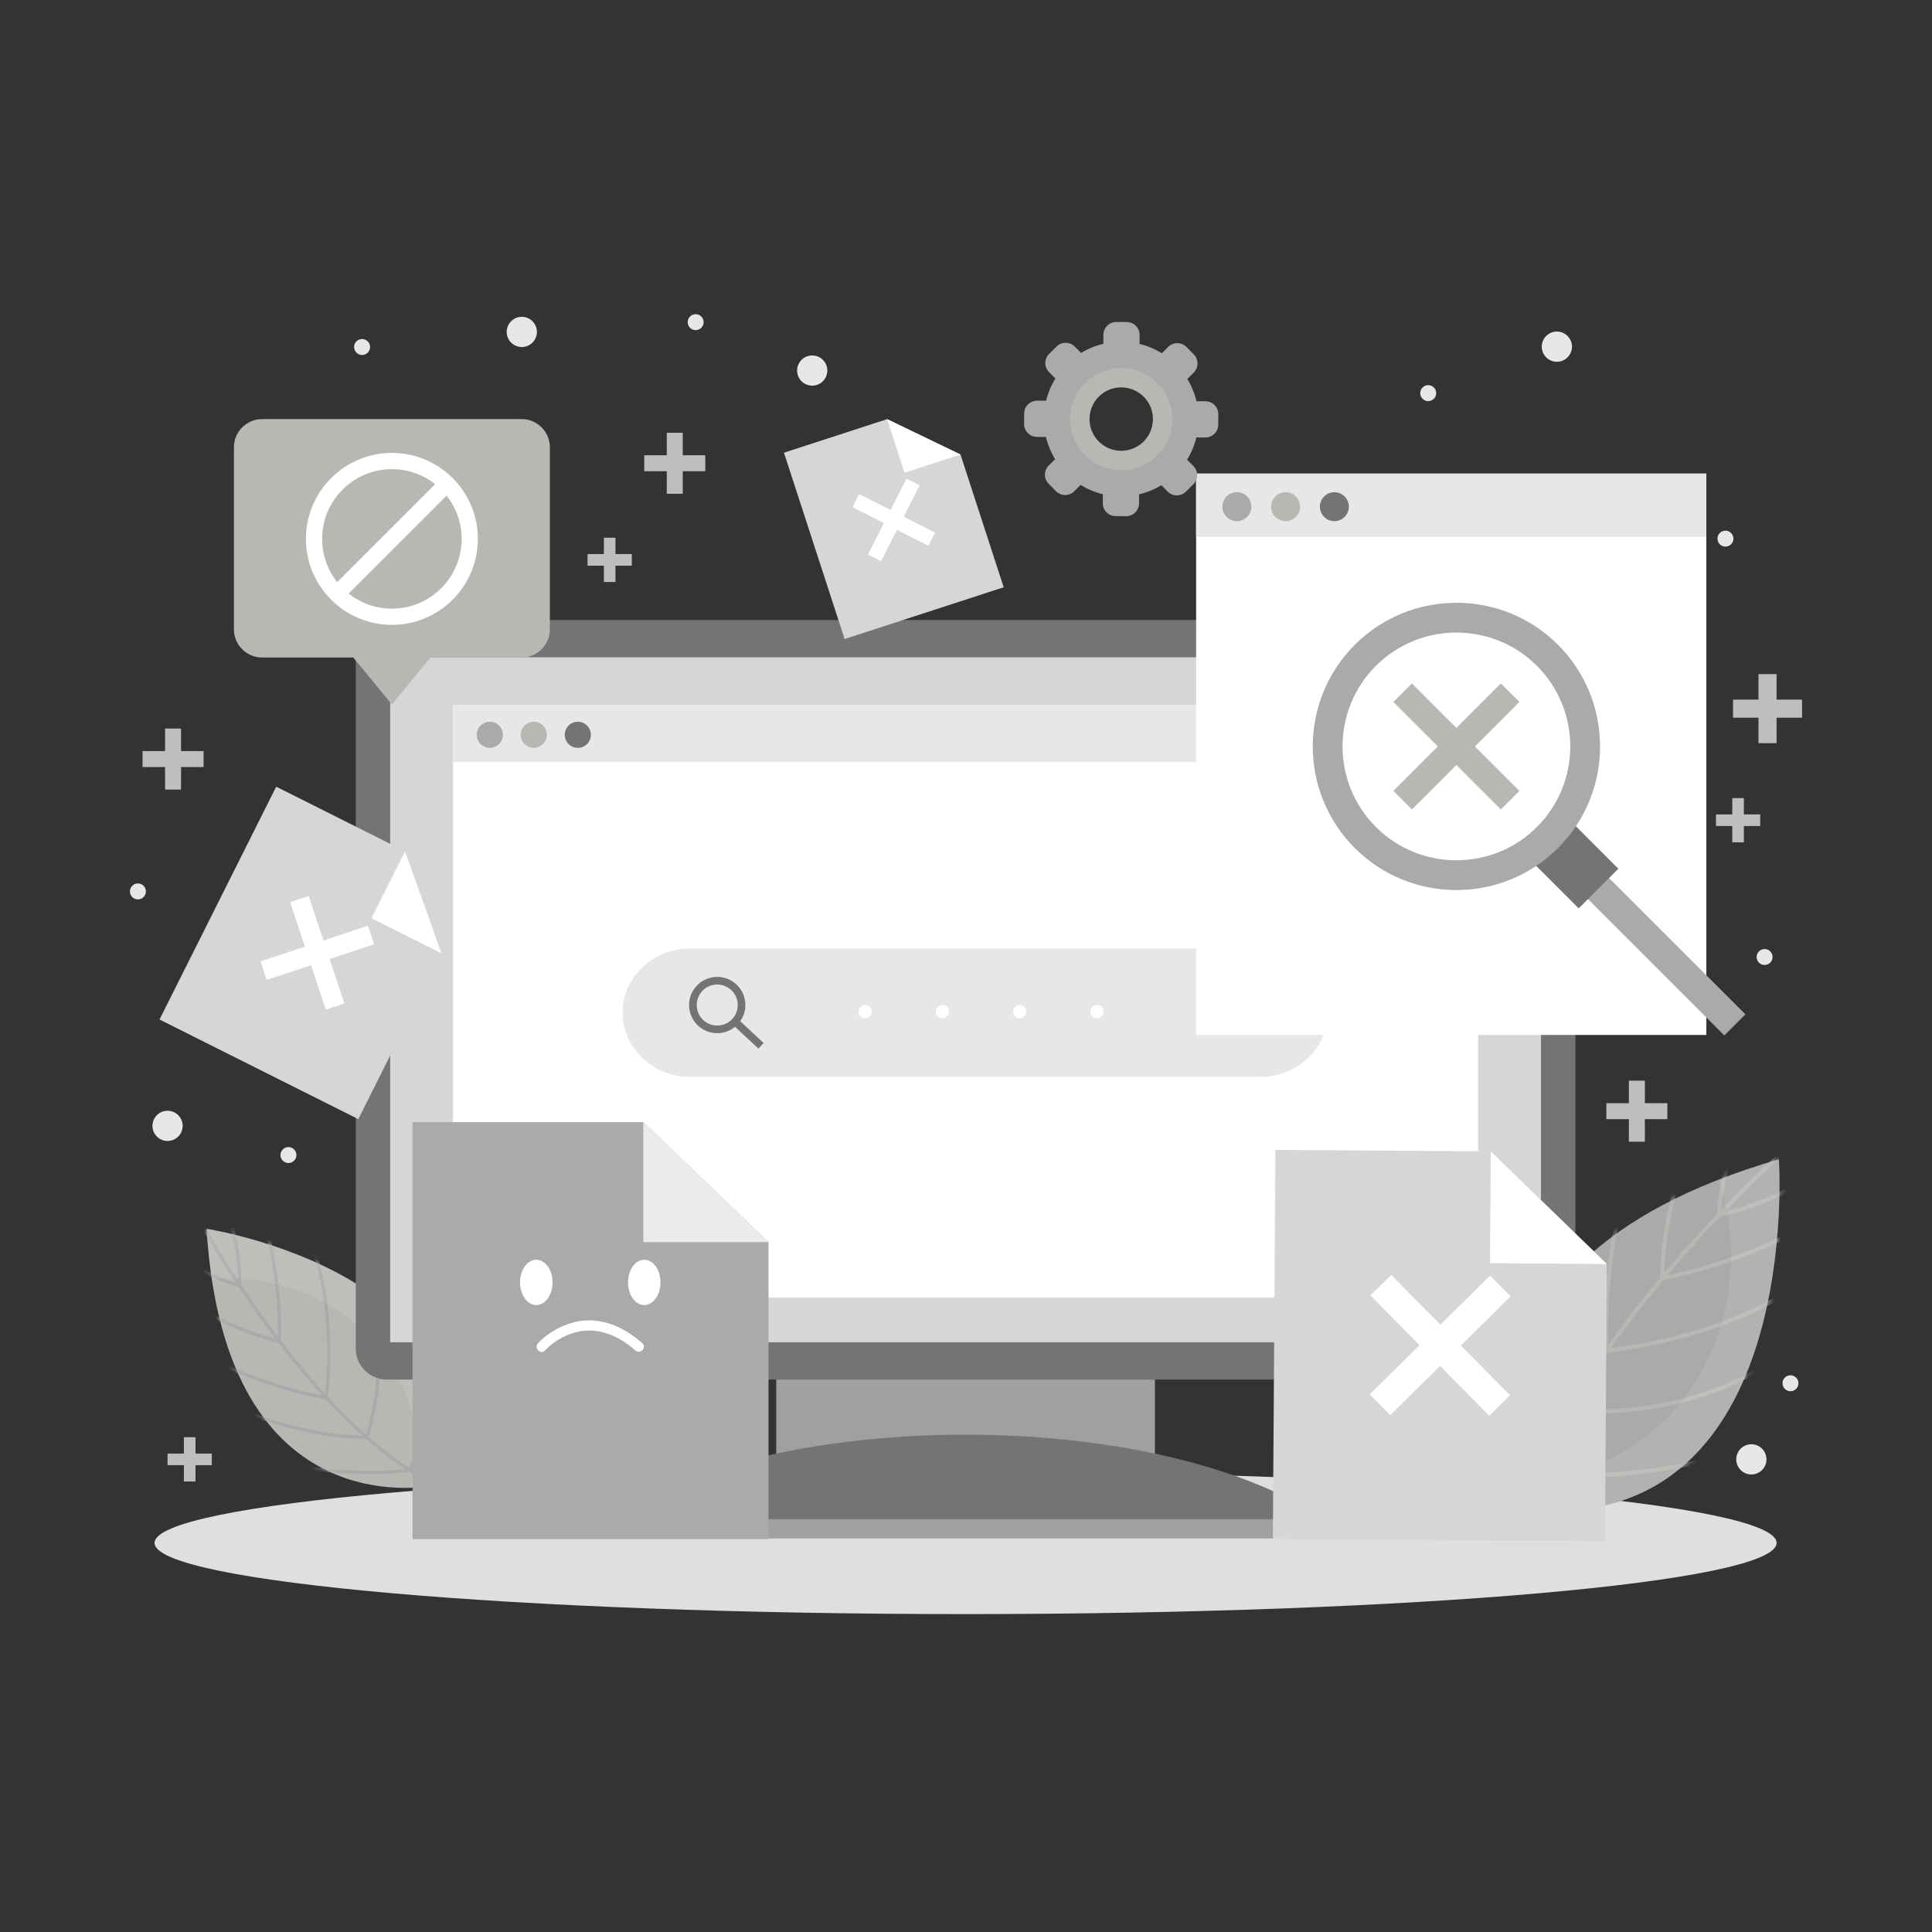 <svg width="300" height="300" viewBox="0 0 300 300" fill="none" xmlns="http://www.w3.org/2000/svg">
<rect x="0" y="0" width="300" height="300" fill="#333333" stroke="none"/>
<g clip-path="url(#clip0_1_4)">
<path d="M279.824 108.635H275.866V104.677H273.058V108.635H269.1V111.444H273.058V115.402H275.866V111.444H279.824V108.635Z" fill="#BEBEBE"/>
<path d="M258.909 171.303H255.412V167.806H252.93V171.303H249.433V173.785H252.93V177.283H255.412V173.785H258.909V171.303Z" fill="#BEBEBE"/>
<path d="M109.516 70.694H106.018V67.196H103.536V70.694H100.039V73.175H103.536V76.673H106.018V73.175H109.516V70.694Z" fill="#BEBEBE"/>
<path d="M273.324 126.465H270.788V123.928H268.988V126.465H266.452V128.265H268.988V130.801H270.788V128.265H273.324V126.465Z" fill="#BEBEBE"/>
<path d="M98.107 86.036H95.57V83.5H93.77V86.036H91.234V87.836H93.77V90.373H95.57V87.836H98.107V86.036Z" fill="#BEBEBE"/>
<path d="M31.612 116.628H28.114V113.131H25.632V116.628H22.135V119.11H25.632V122.608H28.114V119.11H31.612V116.628Z" fill="#BEBEBE"/>
<path d="M32.891 225.709H30.355V223.172H28.555V225.709H26.018V227.509H28.555V230.045H30.355V227.509H32.891V225.709Z" fill="#BEBEBE"/>
<path d="M26.018 177.17C27.314 177.17 28.364 176.12 28.364 174.824C28.364 173.529 27.314 172.478 26.018 172.478C24.723 172.478 23.672 173.529 23.672 174.824C23.672 176.12 24.723 177.17 26.018 177.17Z" fill="#E7E7E7"/>
<path d="M275.245 148.604C275.245 149.288 274.691 149.842 274.006 149.842C273.322 149.842 272.768 149.288 272.768 148.604C272.768 147.92 273.322 147.365 274.006 147.365C274.691 147.365 275.245 147.919 275.245 148.604Z" fill="#E7E7E7"/>
<path d="M274.295 226.609C274.295 227.905 273.245 228.955 271.949 228.955C270.654 228.955 269.603 227.905 269.603 226.609C269.603 225.314 270.653 224.263 271.949 224.263C273.245 224.263 274.295 225.313 274.295 226.609Z" fill="#E7E7E7"/>
<path d="M109.262 50.026C109.262 50.71 108.708 51.265 108.023 51.265C107.339 51.265 106.785 50.71 106.785 50.026C106.785 49.342 107.339 48.787 108.023 48.787C108.708 48.787 109.262 49.342 109.262 50.026Z" fill="#E7E7E7"/>
<path d="M83.371 51.539C83.371 52.835 82.321 53.885 81.025 53.885C79.729 53.885 78.679 52.835 78.679 51.539C78.679 50.244 79.729 49.193 81.025 49.193C82.32 49.193 83.371 50.244 83.371 51.539Z" fill="#E7E7E7"/>
<path d="M126.122 59.885C127.418 59.885 128.468 58.835 128.468 57.539C128.468 56.244 127.418 55.193 126.122 55.193C124.827 55.193 123.776 56.244 123.776 57.539C123.776 58.835 124.827 59.885 126.122 59.885Z" fill="#E7E7E7"/>
<path d="M22.653 138.417C22.653 139.101 22.099 139.656 21.414 139.656C20.73 139.656 20.176 139.102 20.176 138.417C20.176 137.733 20.73 137.179 21.414 137.179C22.099 137.179 22.653 137.733 22.653 138.417Z" fill="#E7E7E7"/>
<path d="M46.031 179.356C46.031 180.04 45.476 180.595 44.792 180.595C44.108 180.595 43.553 180.041 43.553 179.356C43.553 178.672 44.108 178.118 44.792 178.118C45.476 178.118 46.031 178.672 46.031 179.356Z" fill="#E7E7E7"/>
<path d="M269.163 83.639C269.163 84.323 268.609 84.878 267.924 84.878C267.24 84.878 266.686 84.324 266.686 83.639C266.686 82.955 267.24 82.401 267.924 82.401C268.608 82.401 269.163 82.955 269.163 83.639Z" fill="#E7E7E7"/>
<path d="M223.009 61.046C223.009 61.73 222.455 62.285 221.77 62.285C221.086 62.285 220.532 61.73 220.532 61.046C220.532 60.362 221.086 59.807 221.77 59.807C222.455 59.808 223.009 60.362 223.009 61.046Z" fill="#E7E7E7"/>
<path d="M241.749 56.177C243.045 56.177 244.095 55.127 244.095 53.831C244.095 52.535 243.045 51.485 241.749 51.485C240.453 51.485 239.403 52.535 239.403 53.831C239.403 55.127 240.453 56.177 241.749 56.177Z" fill="#E7E7E7"/>
<path d="M279.263 214.793C279.263 215.477 278.708 216.032 278.024 216.032C277.34 216.032 276.785 215.478 276.785 214.793C276.785 214.109 277.34 213.554 278.024 213.554C278.708 213.554 279.263 214.109 279.263 214.793Z" fill="#E7E7E7"/>
<path d="M57.464 53.885C57.464 54.569 56.909 55.124 56.225 55.124C55.541 55.124 54.986 54.569 54.986 53.885C54.986 53.201 55.541 52.646 56.225 52.646C56.909 52.646 57.464 53.201 57.464 53.885Z" fill="#E7E7E7"/>
<path d="M149.936 250.635C219.488 250.635 275.872 245.687 275.872 239.583C275.872 233.48 219.488 228.532 149.936 228.532C80.383 228.532 24 233.48 24 239.583C24 245.687 80.383 250.635 149.936 250.635Z" fill="#DFDFDF"/>
<path d="M237.857 234.564C237.857 234.564 219.144 196.576 276.227 180.017C276.227 180.017 280.204 237.582 237.857 234.564Z" fill="#AAAAAA"/>
<mask id="mask0_1_4" style="mask-type:luminance" maskUnits="userSpaceOnUse" x="234" y="180" width="43" height="55">
<path d="M237.857 234.564C237.857 234.564 219.144 196.576 276.227 180.017C276.227 180.017 280.204 237.582 237.857 234.564Z" fill="white"/>
</mask>
<g mask="url(#mask0_1_4)">
<path d="M283.882 188.859L283.555 188.312C272.27 195.029 261.999 197.387 258.964 197.976C261.791 194.637 264.578 191.577 267.101 188.928C268.236 188.717 276.013 187.102 283.909 181.219L283.528 180.709C276.881 185.661 270.341 187.539 267.884 188.11C273.366 182.41 277.418 178.799 277.539 178.692L277.115 178.215C276.992 178.324 272.853 182.014 267.274 187.827C267.812 180.592 271.364 173.505 271.402 173.432L270.832 173.145C270.793 173.221 266.932 180.918 266.591 188.543C264.061 191.203 261.268 194.272 258.436 197.621C258.639 188.152 262.693 177.057 262.735 176.943L262.136 176.722C262.092 176.841 257.774 188.65 257.787 198.393C255.056 201.657 252.309 205.172 249.741 208.825C249.241 195.186 253.273 181.117 253.315 180.973L252.701 180.796C252.658 180.943 248.429 195.688 249.137 209.691C247.237 212.442 245.447 215.265 243.854 218.112C241.029 203.449 244.67 190.139 244.708 190.004L244.093 189.832C244.054 189.972 240.243 203.875 243.374 218.987C241.811 221.857 240.458 224.745 239.395 227.606C235.783 217.351 235.081 202.663 235.237 201.815L234.608 201.7C234.44 202.618 235.091 217.942 239.056 228.547C238.086 231.321 237.398 234.063 237.079 236.727L237.712 236.803C238.021 234.23 238.679 231.583 239.604 228.904C240.349 229.059 242.498 229.425 246.197 229.425C246.488 229.425 246.791 229.423 247.103 229.419C251.878 229.344 259.936 228.616 271.202 225.571L271.034 224.957C251.824 230.149 241.741 228.668 239.815 228.294C240.884 225.325 242.281 222.319 243.903 219.334C244.417 219.384 245.756 219.493 247.706 219.493C253.847 219.493 265.916 218.404 276.414 210.934L276.043 210.415C262.877 219.784 247.199 218.976 244.238 218.725C245.868 215.782 247.712 212.863 249.677 210.019C251.647 209.82 269.185 207.81 280.867 198.703L280.474 198.202C269.657 206.634 253.721 208.911 250.16 209.326C252.76 205.618 255.55 202.05 258.321 198.741C259.825 198.488 271.23 196.39 283.882 188.859Z" fill="#B9B7B4"/>
</g>
<path opacity="0.1" d="M276.227 180.017C272.851 180.997 269.748 182.053 266.882 183.171C268.118 186.868 268.794 190.865 268.794 195.036C268.794 213.989 254.865 229.353 237.682 229.353C237.135 229.353 236.591 229.337 236.05 229.306C236.878 232.571 237.856 234.564 237.856 234.564C280.204 237.582 276.227 180.017 276.227 180.017Z" fill="white"/>
<path d="M68.131 230.549C68.131 230.549 34.975 238.456 32.078 190.805C32.078 190.805 78.003 197.919 68.131 230.549Z" fill="#B9B7B4"/>
<mask id="mask1_1_4" style="mask-type:luminance" maskUnits="userSpaceOnUse" x="32" y="190" width="38" height="42">
<path d="M68.131 230.549C68.131 230.549 34.975 238.456 32.078 190.805C32.078 190.806 78.003 197.919 68.131 230.549Z" fill="white"/>
</mask>
<g mask="url(#mask1_1_4)">
<path d="M40.38 186.381L39.892 186.54C43.17 196.572 43.202 205.035 43.127 207.517C41.005 204.709 39.096 201.983 37.462 199.536C37.496 198.61 37.606 192.232 34.382 185.002L33.914 185.21C36.627 191.296 36.944 196.751 36.957 198.777C33.451 193.471 31.332 189.656 31.269 189.541L30.82 189.789C30.883 189.905 33.049 193.802 36.628 199.204C31.04 197.497 26.101 193.456 26.05 193.414L25.723 193.81C25.777 193.854 31.139 198.246 37.068 199.867C38.71 202.321 40.625 205.054 42.755 207.868C35.352 206.026 27.355 200.88 27.272 200.826L26.993 201.256C27.079 201.312 35.591 206.791 43.246 208.513C45.327 211.231 47.602 214.008 50.017 216.668C39.214 214.636 28.876 208.979 28.77 208.921L28.522 209.37C28.63 209.43 39.464 215.362 50.589 217.295C52.414 219.272 54.314 221.175 56.268 222.929C44.249 222.537 34.438 217.32 34.339 217.266L34.095 217.717C34.198 217.773 44.444 223.228 56.87 223.46C58.847 225.193 60.877 226.767 62.936 228.108C54.239 229.115 42.577 227.055 41.939 226.782L41.737 227.254C42.428 227.55 54.581 229.762 63.614 228.541C65.621 229.793 67.654 230.819 69.69 231.543L69.862 231.06C67.895 230.361 65.932 229.375 63.992 228.175C64.246 227.619 64.915 226 65.569 223.104C65.621 222.876 65.673 222.638 65.725 222.393C66.512 218.64 67.367 212.2 66.971 202.836L66.459 202.857C67.134 218.826 64.185 226.459 63.55 227.902C61.407 226.537 59.294 224.909 57.235 223.108C57.365 222.715 57.688 221.686 58.034 220.158C59.122 215.347 60.404 205.701 56.396 196.153L55.923 196.351C60.951 208.327 57.538 220.463 56.817 222.738C54.794 220.938 52.828 218.975 50.942 216.931C51.134 215.353 52.662 201.26 47.578 190.492L47.114 190.711C51.821 200.681 50.787 213.567 50.483 216.429C48.031 213.735 45.722 210.916 43.613 208.157C43.682 206.934 44.055 197.628 40.38 186.381Z" fill="#AAAAAA"/>
</g>
<path opacity="0.1" d="M32.078 190.806C32.249 193.624 32.53 196.242 32.9 198.685C36.025 198.375 39.284 198.555 42.56 199.296C57.449 202.663 67.051 216.303 64.007 229.761C63.91 230.189 63.8 230.613 63.68 231.03C66.392 230.962 68.131 230.55 68.131 230.55C78.003 197.919 32.078 190.806 32.078 190.806Z" fill="white"/>
<path d="M244.629 209.415C244.629 212.055 242.469 214.215 239.829 214.215H60.043C57.403 214.215 55.243 212.055 55.243 209.415V101.077C55.243 98.437 57.403 96.277 60.043 96.277H239.829C242.469 96.277 244.629 98.437 244.629 101.077V209.415Z" fill="#747474"/>
<path d="M239.284 102.061H60.588V208.431H239.284V102.061Z" fill="#D6D6D6"/>
<path d="M179.336 214.215H120.535V228.942H179.336V214.215Z" fill="#A0A0A0"/>
<path d="M207.479 237.396C196.726 228.714 174.995 222.778 149.936 222.778C124.877 222.778 103.146 228.714 92.392 237.396H207.479Z" fill="#747474"/>
<path d="M92.392 238.896C93.42 238.896 94.448 238.896 95.476 238.896C98.272 238.896 101.069 238.896 103.866 238.896C107.981 238.896 112.097 238.896 116.212 238.896C121.255 238.896 126.297 238.896 131.339 238.896C136.863 238.896 142.387 238.896 147.911 238.896C153.462 238.896 159.013 238.896 164.564 238.896C169.764 238.896 174.964 238.896 180.164 238.896C184.558 238.896 188.951 238.896 193.345 238.896C196.492 238.896 199.639 238.896 202.785 238.896C204.283 238.896 205.787 238.933 207.285 238.896C207.35 238.894 207.415 238.896 207.479 238.896C209.409 238.896 209.413 235.896 207.479 235.896C206.451 235.896 205.423 235.896 204.395 235.896C201.599 235.896 198.802 235.896 196.005 235.896C191.89 235.896 187.774 235.896 183.659 235.896C178.616 235.896 173.574 235.896 168.532 235.896C163.008 235.896 157.484 235.896 151.96 235.896C146.409 235.896 140.858 235.896 135.307 235.896C130.107 235.896 124.907 235.896 119.707 235.896C115.313 235.896 110.92 235.896 106.526 235.896C103.379 235.896 100.232 235.896 97.086 235.896C95.588 235.896 94.084 235.86 92.586 235.896C92.521 235.898 92.456 235.896 92.392 235.896C90.462 235.896 90.458 238.896 92.392 238.896Z" fill="#A0A0A0"/>
<path d="M229.523 109.462H70.348V201.492H229.523V109.462Z" fill="white"/>
<path d="M229.523 109.462H70.348V118.33H229.523V109.462Z" fill="#E7E7E7"/>
<path d="M78.086 114.1C78.086 115.221 77.177 116.129 76.057 116.129C74.936 116.129 74.027 115.221 74.027 114.1C74.027 112.979 74.936 112.071 76.057 112.071C77.177 112.071 78.086 112.979 78.086 114.1Z" fill="#AAAAAA"/>
<path d="M84.919 114.1C84.919 115.221 84.01 116.129 82.889 116.129C81.769 116.129 80.86 115.221 80.86 114.1C80.86 112.979 81.769 112.071 82.889 112.071C84.01 112.071 84.919 112.979 84.919 114.1Z" fill="#B9B7B4"/>
<path d="M91.752 114.1C91.752 115.221 90.844 116.129 89.723 116.129C88.602 116.129 87.694 115.221 87.694 114.1C87.694 112.979 88.602 112.071 89.723 112.071C90.844 112.071 91.752 112.979 91.752 114.1Z" fill="#747474"/>
<path d="M206.179 157.255C206.179 162.74 201.465 167.227 195.704 167.227H107.146C101.384 167.227 96.671 162.74 96.671 157.255C96.671 151.771 101.385 147.283 107.146 147.283H195.704C201.465 147.283 206.179 151.771 206.179 157.255Z" fill="#E7E7E7"/>
<path d="M118.577 161.956L114.943 158.575C115.491 157.798 115.774 156.871 115.739 155.904C115.697 154.737 115.204 153.657 114.349 152.861C113.494 152.065 112.381 151.651 111.214 151.693C110.047 151.735 108.966 152.229 108.171 153.084C107.375 153.939 106.96 155.052 107.002 156.219C107.044 157.386 107.538 158.466 108.393 159.262C109.248 160.057 110.361 160.472 111.528 160.43C112.494 160.395 113.399 160.047 114.134 159.444L117.768 162.825L118.577 161.956ZM109.202 158.393C108.579 157.813 108.22 157.026 108.189 156.177C108.158 155.326 108.461 154.516 109.04 153.893C109.619 153.27 110.407 152.911 111.257 152.88C112.107 152.85 112.918 153.152 113.54 153.731C114.163 154.311 114.523 155.098 114.553 155.947C114.584 156.798 114.281 157.608 113.702 158.231C113.122 158.854 112.335 159.213 111.485 159.244C110.635 159.275 109.824 158.973 109.202 158.393Z" fill="#747474"/>
<path d="M134.336 158.113C134.903 158.113 135.364 157.653 135.364 157.086C135.364 156.518 134.903 156.058 134.336 156.058C133.768 156.058 133.308 156.518 133.308 157.086C133.308 157.653 133.768 158.113 134.336 158.113Z" fill="white"/>
<path d="M146.336 158.113C146.903 158.113 147.364 157.653 147.364 157.086C147.364 156.518 146.903 156.058 146.336 156.058C145.768 156.058 145.308 156.518 145.308 157.086C145.308 157.653 145.768 158.113 146.336 158.113Z" fill="white"/>
<path d="M158.336 158.113C158.903 158.113 159.364 157.653 159.364 157.086C159.364 156.518 158.903 156.058 158.336 156.058C157.768 156.058 157.308 156.518 157.308 157.086C157.308 157.653 157.768 158.113 158.336 158.113Z" fill="white"/>
<path d="M170.336 158.113C170.903 158.113 171.364 157.653 171.364 157.086C171.364 156.518 170.903 156.058 170.336 156.058C169.768 156.058 169.308 156.518 169.308 157.086C169.308 157.653 169.768 158.113 170.336 158.113Z" fill="white"/>
<path d="M264.961 73.537H185.733V160.705H264.961V73.537Z" fill="white"/>
<path d="M264.961 73.537H185.733V83.364H264.961V73.537Z" fill="#E7E7E7"/>
<path d="M194.306 78.677C194.306 79.919 193.3 80.926 192.058 80.926C190.816 80.926 189.809 79.919 189.809 78.677C189.809 77.435 190.816 76.428 192.058 76.428C193.3 76.428 194.306 77.436 194.306 78.677Z" fill="#AAAAAA"/>
<path d="M201.878 78.677C201.878 79.919 200.872 80.926 199.63 80.926C198.388 80.926 197.381 79.919 197.381 78.677C197.381 77.435 198.388 76.428 199.63 76.428C200.872 76.428 201.878 77.436 201.878 78.677Z" fill="#B9B7B4"/>
<path d="M209.45 78.677C209.45 79.919 208.443 80.926 207.201 80.926C205.959 80.926 204.952 79.919 204.952 78.677C204.952 77.435 205.959 76.428 207.201 76.428C208.443 76.428 209.45 77.436 209.45 78.677Z" fill="#747474"/>
<path d="M241.697 128.181L238.424 131.453L267.752 160.781L271.025 157.509L241.697 128.181Z" fill="#AAAAAA"/>
<path d="M242.714 126.312L236.557 132.469L245.139 141.051L251.295 134.894L242.714 126.312Z" fill="#747474"/>
<g opacity="0.2">
<path d="M240.063 129.816C232.392 137.487 219.91 137.487 212.239 129.816C204.568 122.145 204.568 109.663 212.239 101.992C219.91 94.321 232.392 94.321 240.063 101.992C247.734 109.663 247.734 122.145 240.063 129.816Z" fill="white"/>
</g>
<path d="M241.931 131.684C233.23 140.385 219.072 140.385 210.371 131.684C201.671 122.983 201.671 108.825 210.371 100.125C219.072 91.424 233.23 91.423 241.931 100.125C250.631 108.825 250.631 122.983 241.931 131.684ZM213.643 103.396C206.746 110.293 206.747 121.515 213.643 128.411C220.54 135.307 231.761 135.308 238.658 128.411C245.555 121.514 245.554 110.293 238.658 103.396C231.761 96.5 220.54 96.499 213.643 103.396Z" fill="#AAAAAA"/>
<path d="M235.937 109L233.055 106.118L226.151 113.022L219.247 106.118L216.365 109L223.269 115.904L216.365 122.808L219.247 125.69L226.151 118.786L233.055 125.69L235.937 122.808L229.033 115.904L235.937 109Z" fill="#B9B7B4"/>
<path d="M99.894 174.246H64.054V238.993H119.335V192.87L99.894 174.246Z" fill="#AAAAAA"/>
<path d="M99.894 174.246L119.335 192.87H99.894V174.246Z" fill="#ECEBEB"/>
<path d="M85.799 199.129C85.799 201.072 84.67 202.648 83.277 202.648C81.884 202.648 80.755 201.072 80.755 199.129C80.755 197.185 81.884 195.61 83.277 195.61C84.67 195.61 85.799 197.185 85.799 199.129Z" fill="white"/>
<path d="M100.042 202.648C101.435 202.648 102.564 201.072 102.564 199.129C102.564 197.185 101.435 195.61 100.042 195.61C98.649 195.61 97.52 197.185 97.52 199.129C97.52 201.072 98.649 202.648 100.042 202.648Z" fill="white"/>
<path d="M84.646 209.692C85.695 208.543 87.154 207.64 88.607 207.116C92.282 205.791 95.836 207.175 98.635 209.692C99.383 210.364 100.493 209.26 99.742 208.585C96.638 205.795 92.612 204.156 88.484 205.506C86.673 206.097 84.835 207.165 83.538 208.585C82.861 209.328 83.965 210.439 84.646 209.692Z" fill="white"/>
<path d="M81.01 65.075H40.696C38.291 65.075 36.324 67.042 36.324 69.447V97.726C36.324 100.131 38.291 102.098 40.696 102.098H54.861L60.853 109.397L66.845 102.098H81.01C83.415 102.098 85.382 100.131 85.382 97.726V69.447C85.382 67.042 83.415 65.075 81.01 65.075Z" fill="#B9B7B4"/>
<path d="M60.853 70.329C53.492 70.329 47.503 76.318 47.503 83.679C47.503 91.041 53.492 97.029 60.853 97.029C68.215 97.029 74.203 91.04 74.203 83.679C74.203 76.318 68.215 70.329 60.853 70.329ZM60.853 72.846C63.387 72.846 65.719 73.723 67.566 75.186L52.361 90.392C50.898 88.545 50.021 86.213 50.021 83.679C50.02 77.706 54.88 72.846 60.853 72.846ZM60.853 94.512C58.319 94.512 55.988 93.635 54.14 92.172L69.346 76.966C70.809 78.813 71.686 81.145 71.686 83.679C71.686 89.652 66.827 94.512 60.853 94.512Z" fill="white"/>
<path d="M231.484 178.779L198.048 178.558L197.65 238.961L249.222 239.302L249.506 196.273L231.484 178.779Z" fill="#D6D6D6"/>
<path d="M231.484 178.779L249.506 196.273L231.37 196.153L231.484 178.779Z" fill="white"/>
<path d="M234.573 201.295L231.388 198.068L223.657 205.698L216.026 197.967L212.799 201.151L220.429 208.882L212.698 216.513L215.882 219.739L223.614 212.11L231.245 219.841L234.472 216.656L226.841 208.925L234.573 201.295Z" fill="white"/>
<path d="M62.9 132.187L42.89 122.157L24.77 158.307L55.636 173.777L68.542 148.026L62.9 132.187Z" fill="#D6D6D6"/>
<path d="M62.9 132.187L68.542 148.026L57.688 142.585L62.9 132.187Z" fill="white"/>
<path d="M58.09 146.62L57.133 143.74L50.232 146.033L47.939 139.132L45.059 140.089L47.351 146.989L40.451 149.282L41.408 152.163L48.308 149.87L50.602 156.771L53.482 155.814L51.189 148.913L58.09 146.62Z" fill="white"/>
<path d="M137.75 65.084L121.735 70.296L131.15 99.228L155.853 91.19L149.146 70.579L137.75 65.084Z" fill="#D6D6D6"/>
<path d="M137.75 65.084L149.146 70.579L140.459 73.406L137.75 65.084Z" fill="white"/>
<path d="M142.807 75.354L140.772 74.319L138.29 79.195L133.414 76.713L132.378 78.748L137.254 81.23L134.772 86.106L136.807 87.142L139.289 82.266L144.166 84.748L145.202 82.712L140.326 80.23L142.807 75.354Z" fill="white"/>
<path d="M187.192 62.308L185.79 62.303C185.497 61.063 185.013 59.901 184.369 58.842L185.365 57.853C186.142 57.081 186.147 55.813 185.375 55.036L184.219 53.872C183.446 53.095 182.179 53.09 181.402 53.862L180.406 54.852C179.351 54.201 178.192 53.708 176.955 53.407L176.96 52.004C176.963 50.908 176.071 50.009 174.975 50.005L173.334 50C172.238 49.996 171.339 50.889 171.335 51.985L171.331 53.388C170.091 53.681 168.928 54.165 167.87 54.809L166.88 53.812C166.108 53.035 164.841 53.031 164.064 53.803L162.899 54.959C162.122 55.731 162.118 56.998 162.89 57.775L163.879 58.772C163.228 59.826 162.736 60.985 162.434 62.223L161.031 62.218C159.935 62.215 159.036 63.108 159.032 64.203L159.027 65.844C159.023 66.94 159.916 67.839 161.012 67.843L162.415 67.848C162.707 69.087 163.192 70.25 163.836 71.308L162.839 72.298C162.062 73.069 162.058 74.337 162.83 75.114L163.986 76.279C164.758 77.056 166.025 77.061 166.803 76.288L167.799 75.299C168.853 75.951 170.012 76.443 171.25 76.744L171.245 78.147C171.242 79.243 172.135 80.142 173.23 80.146L174.871 80.151C175.967 80.155 176.866 79.262 176.87 78.166L176.875 76.764C178.114 76.471 179.277 75.987 180.335 75.342L181.325 76.339C182.096 77.116 183.364 77.121 184.141 76.348L185.306 75.192C186.083 74.421 186.088 73.153 185.315 72.376L184.326 71.38C184.978 70.326 185.47 69.166 185.771 67.929L187.174 67.933C188.269 67.937 189.169 67.044 189.172 65.949L189.178 64.308C189.181 63.211 188.287 62.312 187.192 62.308ZM174.082 70.632C171.013 70.621 168.534 68.125 168.544 65.056C168.555 61.987 171.052 59.508 174.121 59.518C177.19 59.529 179.669 62.025 179.659 65.094C179.648 68.163 177.151 70.642 174.082 70.632Z" fill="#AAAAAA"/>
<path d="M174.129 57.147C169.75 57.132 166.188 60.669 166.173 65.047C166.158 69.426 169.695 72.988 174.074 73.003C178.453 73.018 182.014 69.481 182.03 65.102C182.045 60.724 178.508 57.162 174.129 57.147ZM174.085 69.999C171.365 69.989 169.169 67.777 169.178 65.058C169.187 62.339 171.399 60.142 174.118 60.151C176.837 60.161 179.034 62.373 179.025 65.092C179.015 67.811 176.804 70.008 174.085 69.999Z" fill="#B9B7B4"/>
</g>
<defs>
<clipPath id="clip0_1_4">
<rect width="300" height="300" fill="white"/>
</clipPath>
</defs>
</svg>

